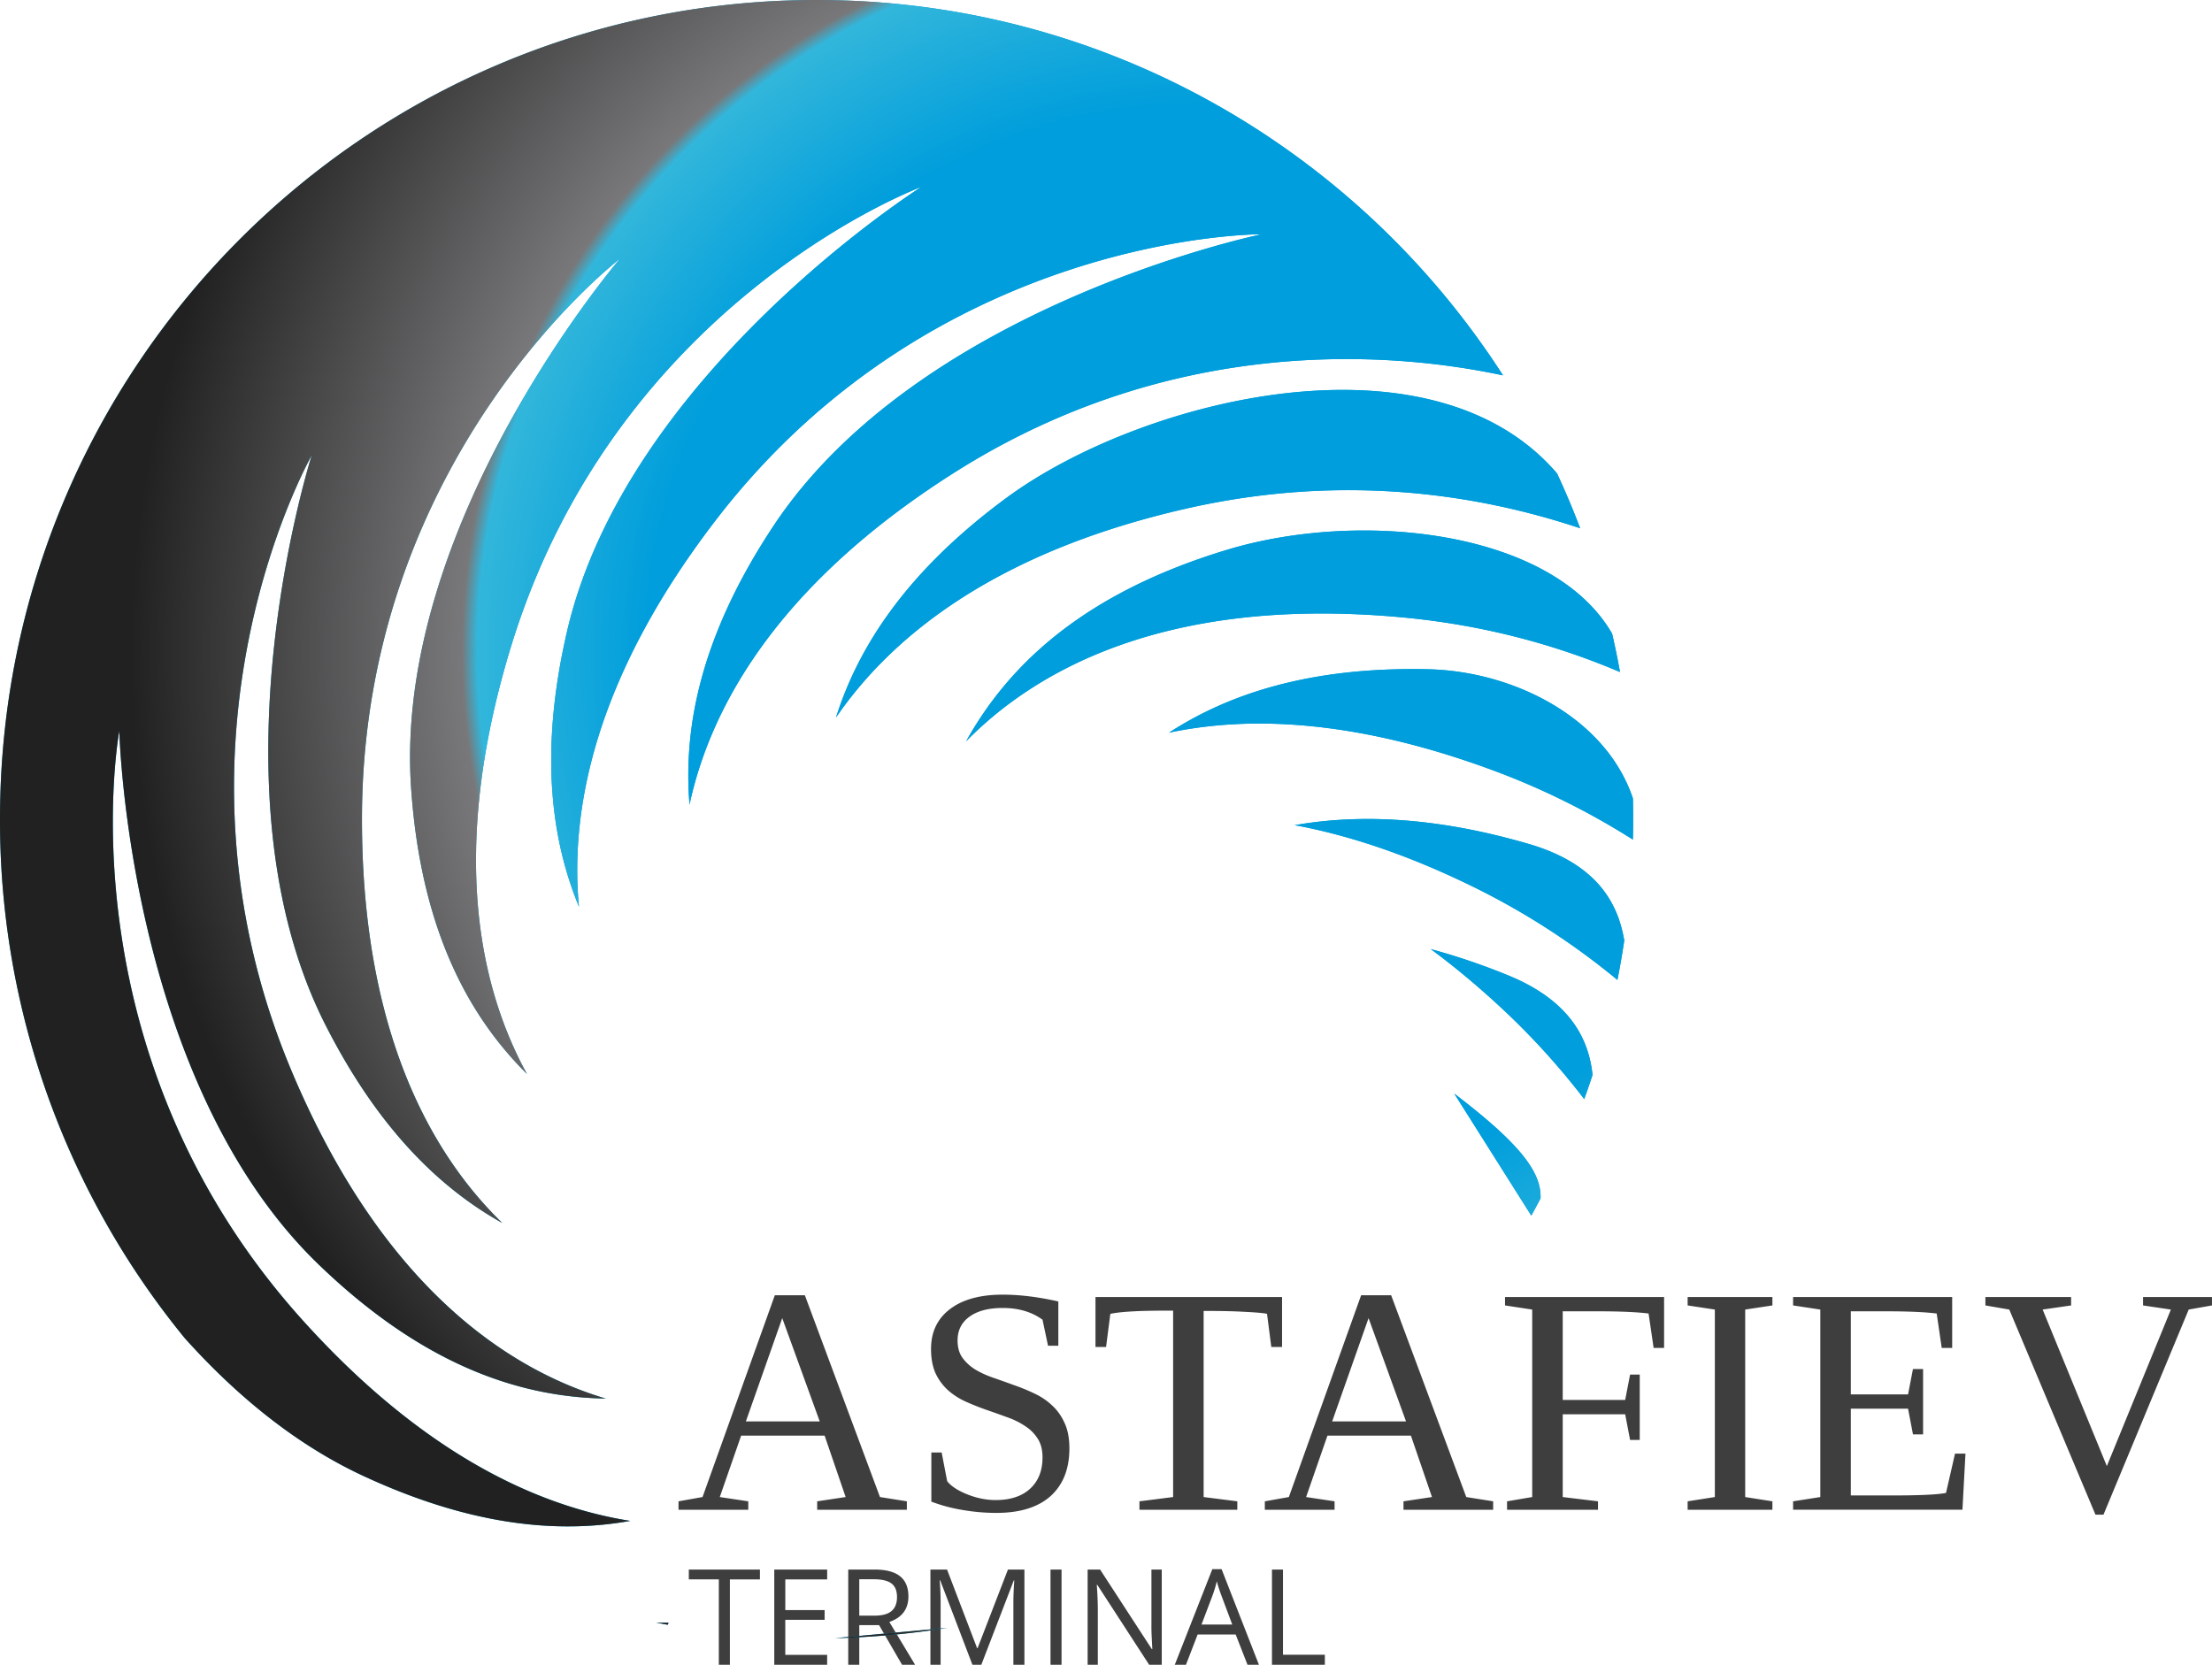 <svg width="93" height="70" viewBox="0 0 93 70" fill="none" xmlns="http://www.w3.org/2000/svg"><path d="M31.46 63.128v.354h-2.933v-.354l1.01-.18 3.039-8.484h1.263l3.158 8.484 1.13.18v.354h-3.77v-.354l1.197-.18-.884-2.581h-3.51l-.898 2.581 1.197.18zm1.428-7.703l-1.529 4.342h3.105l-1.576-4.342zM39.157 61.074h.433l.232 1.207c.164.209.445.394.844.554.404.16.8.24 1.19.24.62 0 1.104-.158 1.45-.474.35-.32.525-.76.525-1.32 0-.32-.069-.585-.206-.794a1.721 1.721 0 0 0-.532-.527 3.233 3.233 0 0 0-.745-.367 46.59 46.59 0 0 0-.864-.307 11.114 11.114 0 0 1-.858-.34 3.032 3.032 0 0 1-.75-.473 2.247 2.247 0 0 1-.532-.707c-.133-.285-.2-.634-.2-1.047 0-.712.266-1.27.798-1.675.532-.404 1.27-.606 2.214-.606.718 0 1.498.095 2.34.286v1.861h-.433l-.232-1.094c-.452-.329-1.01-.493-1.675-.493-.594 0-1.06.122-1.396.367-.333.24-.5.573-.5 1 0 .29.067.53.2.72.138.192.315.356.532.494.222.133.472.249.751.347.284.098.572.2.865.307.297.102.585.22.864.353.283.129.534.296.751.5.222.2.399.447.532.74.137.29.206.648.206 1.074 0 .863-.264 1.532-.791 2.008-.528.471-1.288.707-2.28.707-.479 0-.96-.042-1.443-.127a6.774 6.774 0 0 1-1.29-.347v-2.067zM47.906 63.482v-.354l1.416-.18v-7.837h-.34c-1.12 0-1.887.045-2.3.134l-.179 1.394h-.445v-2.102h7.844v2.102h-.452l-.18-1.395c-.132-.03-.422-.057-.87-.08-.448-.026-.937-.04-1.47-.04h-.325v7.824l1.416.18v.354h-4.115zM56.11 63.128v.354h-2.932v-.354l1.01-.18 3.038-8.484h1.263l3.158 8.484 1.13.18v.354h-3.769v-.354l1.197-.18-.885-2.581h-3.51l-.897 2.581 1.197.18zm1.429-7.703l-1.53 4.342h3.105l-1.575-4.342zM65.702 59.466v3.482l1.483.18v.354h-3.823v-.354l1.057-.18v-7.883l-1.143-.174v-.353h6.688v2.14h-.44l-.212-1.447c-.496-.062-1.214-.093-2.154-.093h-1.456v3.728h2.626l.206-1.067h.406v2.748h-.406l-.206-1.08h-2.626zM73.374 62.948l1.144.18v.354h-3.564v-.354l1.144-.18v-7.883l-1.144-.174v-.353h3.564v.353l-1.144.174v7.883zM75.388 63.128l1.144-.18v-7.883l-1.144-.174v-.353h6.688v2.14h-.439l-.212-1.447c-.497-.062-1.215-.093-2.154-.093h-1.456v3.495h2.406l.206-1.067h.426v2.747h-.425l-.207-1.08h-2.406v3.648h1.755c1.143 0 1.892-.035 2.247-.106l.379-1.654h.439l-.127 2.36h-7.12v-.353zM92.999 54.538v.353l-.978.174-3.583 8.623H88.1l-3.623-8.623-1.004-.174v-.353h3.603v.353l-1.196.174 2.699 6.582 2.692-6.582-1.17-.174v-.353H93zM30.686 70h-.464v-3.59H28.96v-.413h2.99v.414h-1.263V70zM34.777 70h-2.224v-4.003h2.224v.414h-1.76v1.29h1.653v.41h-1.654v1.473h1.76V70zM36.127 68.335V70h-.464v-4.003h1.095c.49 0 .85.094 1.083.282.235.188.352.471.352.85 0 .528-.267.886-.802 1.072l1.083 1.8h-.548l-.966-1.666h-.833zm0-.4h.636c.328 0 .568-.064.72-.194.154-.131.23-.327.23-.588 0-.265-.078-.456-.235-.572-.154-.117-.404-.176-.748-.176h-.603v1.53zM40.884 70l-1.354-3.548h-.022c.026.281.039.615.039 1.002V70h-.429v-4.003h.699L41.08 69.3h.022l1.275-3.302h.693V70h-.464v-2.579c0-.296.012-.617.038-.964h-.022L41.258 70h-.374zM44.167 70v-4.003h.464V70h-.464zM48.844 70h-.53l-2.18-3.36h-.022c.03.395.044.757.044 1.085V70h-.428v-4.003h.524l2.174 3.346h.022a30.91 30.91 0 0 1-.024-.474 8.306 8.306 0 0 1-.014-.575v-2.297h.434V70zM52.449 70l-.497-1.273h-1.599L49.862 70h-.47l1.578-4.019h.39l1.57 4.02h-.481zm-.641-1.692l-.464-1.24a6.68 6.68 0 0 1-.186-.578c-.04.175-.097.368-.172.578l-.47 1.24h1.292zM53.478 70v-4.003h.463v3.582h1.76V70h-2.223z" fill="#3E3E3E"/><path fill-rule="evenodd" clip-rule="evenodd" d="M68.652 35.303a35.053 35.053 0 0 0 0-1.734c-1.153-3.431-5.065-5.35-8.611-5.428-5.032-.112-8.45 1.078-10.893 2.668 3.314-.704 7.755-.58 13.569 1.562a31.183 31.183 0 0 1 5.935 2.932zm-.363 4.243c-.26-1.555-1.133-3.221-4.023-4.062-3.99-1.162-7.213-1.246-9.833-.787 2.214.409 4.713 1.22 7.514 2.595a30.756 30.756 0 0 1 6.055 3.912c.109-.548.204-1.1.287-1.658zm-1.333 5.652c-.16-1.502-.93-3.12-3.562-4.191a27.719 27.719 0 0 0-3.241-1.1c.956.705 1.939 1.518 2.947 2.454a30.789 30.789 0 0 1 3.506 3.853c.122-.336.239-.675.35-1.016zm-2.186 5.191c.029-.939-.584-1.97-2.823-3.774-.272-.219-.54-.43-.805-.631l3.239 5.131c.132-.24.262-.482.39-.726zM35.116 68.88l4.705-.43a34.419 34.419 0 0 1-4.705.43zm-7.043-.562l.037-.086c-.171 0-.346-.002-.522-.007.162.032.323.063.485.093zM7.772 56.271A34.37 34.37 0 0 1 0 34.444C0 15.42 15.37 0 34.331 0c12.107 0 22.75 6.287 28.862 15.784-4.38-.938-13.698-1.852-23.069 4.087-7.645 4.845-10.303 10.09-11.134 13.96-.259-3.117.398-7 3.54-11.732C38.698 12.809 53.047 9.85 53.047 9.85s-13.637-.09-22.942 12.006c-5.215 6.78-6.134 12.364-5.764 16.268-1.14-2.76-1.686-6.447-.505-11.557C26.349 15.694 38.74 7.858 38.74 7.858s-12.795 4.732-17.26 19.34c-2.673 8.75-1.234 14.49.675 17.96-2.314-2.298-4.444-5.867-4.87-12.01-.775-11.136 8.784-22.272 8.784-22.272s-10.851 8.287-10.851 23.567c0 9.16 3.058 14.224 5.899 16.98-2.534-1.413-5.173-3.869-7.437-8.334-5.043-9.95-.573-23.946-.573-23.946S6.34 31.021 12.282 45.09c3.947 9.343 9.395 12.59 13.188 13.718-3.332-.058-7.454-1.182-12.077-5.643-8.02-7.738-8.377-22.43-8.377-22.43s-2.506 13.45 7.71 24.781c5.174 5.74 10.013 7.842 13.772 8.435-2.902.52-6.564.273-11.226-1.893-2.917-1.355-5.418-3.468-7.5-5.787zm57.694-36.36c-5.298-6.196-17.5-3.136-23.147 1.021-4.287 3.156-6.263 6.363-7.171 9.239 2.208-3.227 6.458-6.901 14.712-8.783 6.554-1.495 12.253-.62 16.575.824a34.333 34.333 0 0 0-.969-2.3zm2.313 6.734c-2.5-4.339-10.551-5.234-16.202-3.523-6.317 1.913-9.306 5.09-10.96 8.049 2.771-2.829 8.203-6.149 18.328-5.213 3.467.32 6.52 1.174 9.166 2.3a34.42 34.42 0 0 0-.332-1.613z" fill="#00A0D6"/><path fill-rule="evenodd" clip-rule="evenodd" d="M68.652 35.303a35.053 35.053 0 0 0 0-1.734c-1.153-3.431-5.065-5.35-8.611-5.428-5.032-.112-8.45 1.078-10.893 2.668 3.314-.704 7.755-.58 13.569 1.562a31.183 31.183 0 0 1 5.935 2.932zm-.363 4.243c-.26-1.555-1.133-3.221-4.023-4.062-3.99-1.162-7.213-1.246-9.833-.787 2.214.409 4.713 1.22 7.514 2.595a30.756 30.756 0 0 1 6.055 3.912c.109-.548.204-1.1.287-1.658zm-1.333 5.652c-.16-1.502-.93-3.12-3.562-4.191a27.719 27.719 0 0 0-3.241-1.1c.956.705 1.939 1.518 2.947 2.454a30.789 30.789 0 0 1 3.506 3.853c.122-.336.239-.675.35-1.016zm-2.186 5.191c.029-.939-.584-1.97-2.823-3.774-.272-.219-.54-.43-.805-.631l3.239 5.131c.132-.24.262-.482.39-.726zM35.116 68.88l4.705-.43a34.419 34.419 0 0 1-4.705.43zm-7.043-.562l.037-.086c-.171 0-.346-.002-.522-.007.162.032.323.063.485.093zM7.772 56.271A34.37 34.37 0 0 1 0 34.444C0 15.42 15.37 0 34.331 0c12.107 0 22.75 6.287 28.862 15.784-4.38-.938-13.698-1.852-23.069 4.087-7.645 4.845-10.303 10.09-11.134 13.96-.259-3.117.398-7 3.54-11.732C38.698 12.809 53.047 9.85 53.047 9.85s-13.637-.09-22.942 12.006c-5.215 6.78-6.134 12.364-5.764 16.268-1.14-2.76-1.686-6.447-.505-11.557C26.349 15.694 38.74 7.858 38.74 7.858s-12.795 4.732-17.26 19.34c-2.673 8.75-1.234 14.49.675 17.96-2.314-2.298-4.444-5.867-4.87-12.01-.775-11.136 8.784-22.272 8.784-22.272s-10.851 8.287-10.851 23.567c0 9.16 3.058 14.224 5.899 16.98-2.534-1.413-5.173-3.869-7.437-8.334-5.043-9.95-.573-23.946-.573-23.946S6.34 31.021 12.282 45.09c3.947 9.343 9.395 12.59 13.188 13.718-3.332-.058-7.454-1.182-12.077-5.643-8.02-7.738-8.377-22.43-8.377-22.43s-2.506 13.45 7.71 24.781c5.174 5.74 10.013 7.842 13.772 8.435-2.902.52-6.564.273-11.226-1.893-2.917-1.355-5.418-3.468-7.5-5.787zm57.694-36.36c-5.298-6.196-17.5-3.136-23.147 1.021-4.287 3.156-6.263 6.363-7.171 9.239 2.208-3.227 6.458-6.901 14.712-8.783 6.554-1.495 12.253-.62 16.575.824a34.333 34.333 0 0 0-.969-2.3zm2.313 6.734c-2.5-4.339-10.551-5.234-16.202-3.523-6.317 1.913-9.306 5.09-10.96 8.049 2.771-2.829 8.203-6.149 18.328-5.213 3.467.32 6.52 1.174 9.166 2.3a34.42 34.42 0 0 0-.332-1.613z" fill="url(#a)"/><defs><radialGradient id="a" cx="0" cy="0" r="1" gradientUnits="userSpaceOnUse" gradientTransform="rotate(111.593 15.938 31.031) scale(44.36 45.174)"><stop stop-color="#009EDC"/><stop offset=".52" stop-color="#009EDC"/><stop offset=".678" stop-color="#32B6DB"/><stop offset=".692" stop-color="#78787A"/><stop offset="1" stop-color="#212121"/></radialGradient></defs></svg>